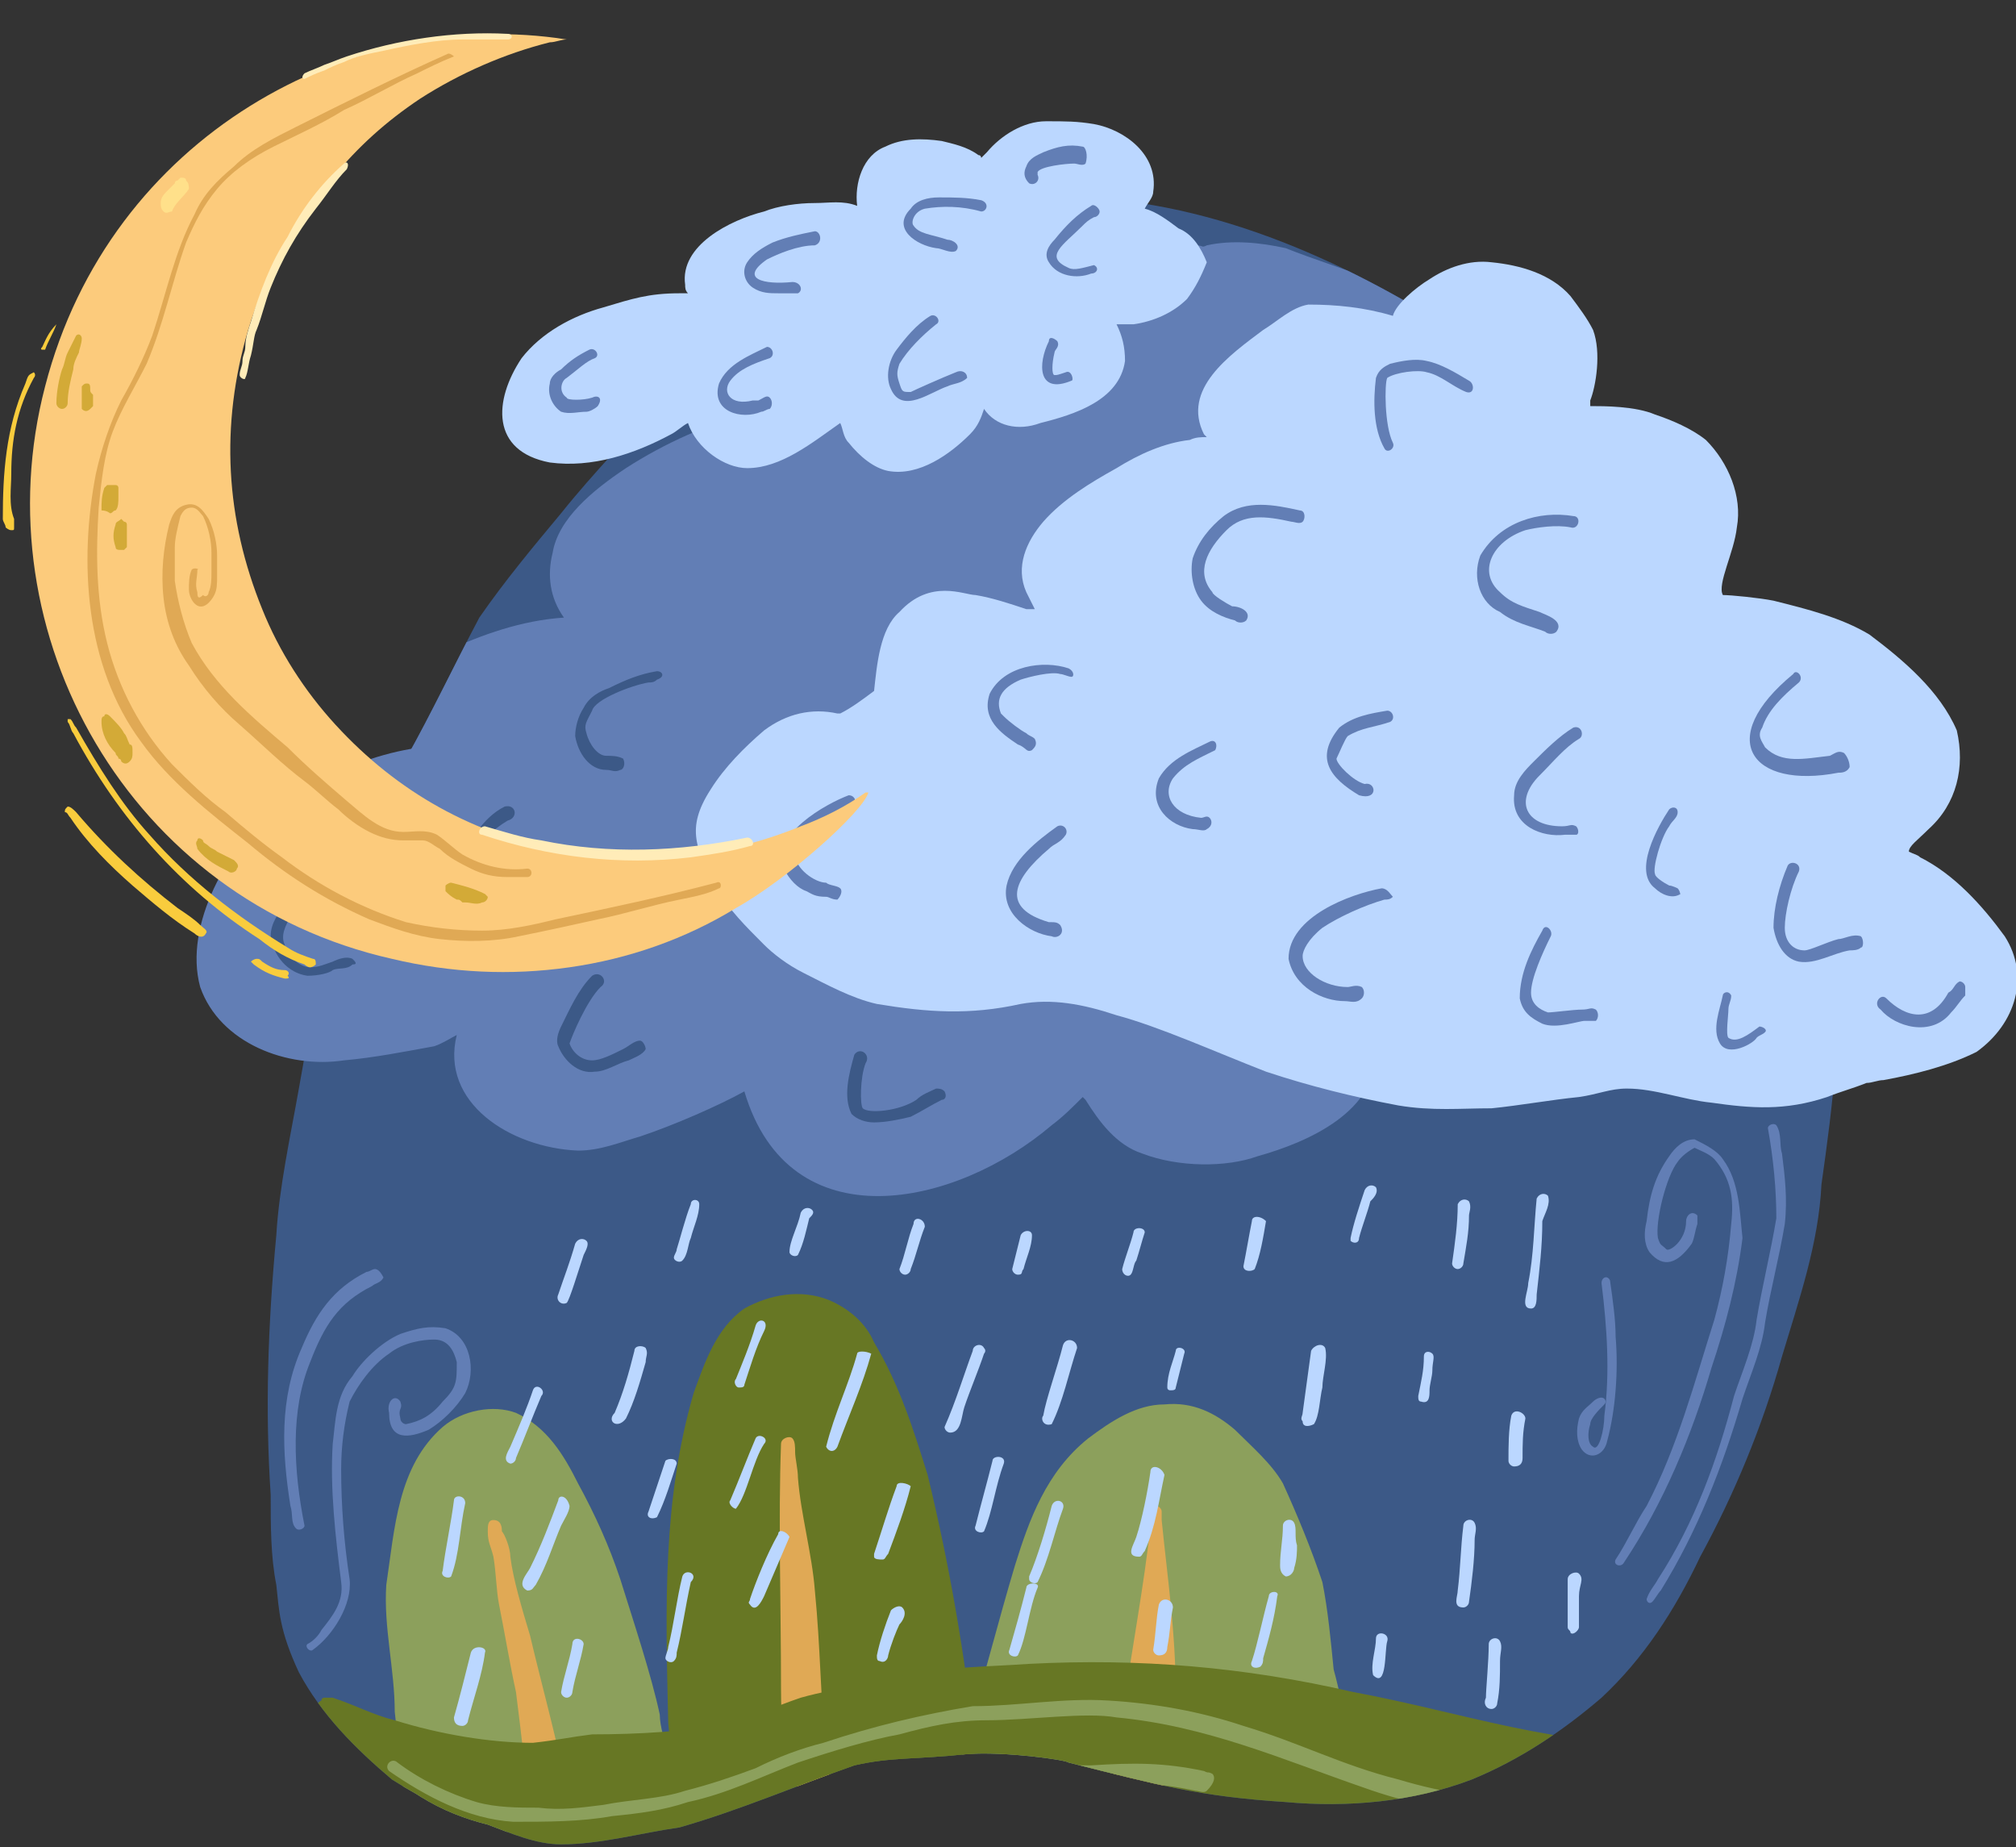 <?xml version="1.0" encoding="utf-8"?>
<!-- Generator: Adobe Illustrator 27.0.0, SVG Export Plug-In . SVG Version: 6.00 Build 0)  -->
<svg version="1.1" xmlns="http://www.w3.org/2000/svg" xmlns:xlink="http://www.w3.org/1999/xlink" x="0px" y="0px"
	 viewBox="0 0 71.5 65.5" style="enable-background:new 0 0 71.5 65.5;" xml:space="preserve">
<rect x="0" y="0" width="71.5" height="65.5" fill="#333333" stroke="none"/>
<style type="text/css">
	.st0{fill:#FFFFFF;}
	.st1{fill:#8CA2CF;}
	.st2{clip-path:url(#SVGID_00000042719262561887976420000010494143922896836495_);}
	.st3{fill:#627EB5;}
	.st4{fill:#8CA05C;}
	.st5{fill:#677724;}
	.st6{fill:#E0A955;}
	.st7{fill:#BBD7FF;}
	.st8{fill:#3C5987;}
	.st9{clip-path:url(#SVGID_00000032632369489551881960000017533706799388523697_);}
	.st10{fill:#669CD3;}
	.st11{clip-path:url(#SVGID_00000162347666590414360350000007032980318143168430_);}
	.st12{fill:#92C4FC;}
	.st13{fill:#FAF4D2;}
	.st14{fill:#FCCB7C;}
	.st15{clip-path:url(#SVGID_00000139257589824348327870000014058498288374214059_);}
	.st16{clip-path:url(#SVGID_00000131357872547123431390000015979050125024670643_);}
	.st17{fill:#C5CAF0;}
	.st18{clip-path:url(#SVGID_00000139289259733879865900000004340788706434569622_);}
	.st19{clip-path:url(#SVGID_00000101068421691031989120000008757144246044994460_);}
	.st20{clip-path:url(#SVGID_00000071526775656653471300000002596515887461601449_);}
	.st21{clip-path:url(#SVGID_00000137091372332790144140000006762188425553904271_);}
	.st22{fill:#F9CC3D;}
	.st23{fill:#FFEAAE;}
	.st24{fill:#FFECB8;}
	.st25{fill:#D3AA37;}
	.st26{fill:#FFE08A;}
	.st27{clip-path:url(#SVGID_00000172402102129257348970000013547838775008022400_);}
	.st28{clip-path:url(#SVGID_00000086674576958980912630000000753788696240399805_);}
	.st29{clip-path:url(#SVGID_00000145739916230100893000000007758545603682618000_);}
	.st30{clip-path:url(#SVGID_00000136372833956398865730000010479482421763942326_);}
	.st31{clip-path:url(#SVGID_00000148641772169619257660000003554737834168473735_);}
	.st32{clip-path:url(#SVGID_00000083788898784512818710000012689830029449207689_);}
	.st33{clip-path:url(#SVGID_00000018945522106953929650000003239818933931178637_);}
	.st34{clip-path:url(#SVGID_00000181787143557481133810000002512661857738367111_);}
	.st35{clip-path:url(#SVGID_00000142886500051879676240000011688284817589914003_);}
</style>
<g id="BACKGROUND">
</g>
<g id="OBJECTS">
	<g>
		<g>
			<g>
				<path class="st8" d="M65.1,34.8c-0.1-1.2-0.4-2.3-0.7-3.5c-0.2-0.9-0.4-1.9-0.6-2.8c-0.4-1.9-1-3.7-1.8-5.4
					c-0.6-1.7-1.5-3.1-2.5-4.5c-1.2-1.6-2.6-3.1-4.1-4.3c-0.9-0.7-1.9-1.2-2.8-1.9c-8.3-5.6-19.4-9.3-29,1.6
					c-1.2,1.4-2.5,2.7-3.7,4.2c-1,1.2-2,2.4-2.9,3.7c-0.9,1.7-1.7,3.4-2.6,5c-0.5,0.9-1,1.8-1.4,2.7c-0.5,1.2-0.8,2.5-1.2,3.8
					c-0.6,1.7-0.9,3.5-1.2,5.2c-0.3,1.7-0.7,3.5-0.8,5.2C9.5,47,9.4,50,9.6,53c0,1.1,0,2.2,0.2,3.2c0.1,0.9,0.1,1.6,0.8,3.1
					c0.8,1.5,2,2.7,3.3,3.8c0.8,0.5,0.7,0.4,1,0.6c0.8,0.5,1.6,0.8,2.4,1c0.8,0.3,1.7,0.7,2.6,0.7c1.4,0,2.8-0.4,4.2-0.6
					c2.1-0.6,4.2-1.5,6.2-2.2c1.3-0.3,2.1-0.2,4-0.4c1.3-0.1,3.5,0.2,3.6,0.3c3.2,0.8,4.6,1.2,7.7,1.4c2.2,0.2,4.5,0,6.6-0.8
					c1.7-0.7,3.2-1.7,4.6-2.9c1.5-1.4,2.6-3.1,3.5-5c1.2-2.2,2.2-4.6,2.9-7.1c0.6-2,1.3-4,1.4-6.1c0.2-1.4,0.4-2.9,0.5-4.3
					C65.4,36.8,65.2,35.8,65.1,34.8"/>
				<g>
					<defs>
						<path id="SVGID_00000094585632505226289930000001933241174638580657_" d="M65.1,34.8c-0.1-1.2-0.4-2.3-0.7-3.5
							c-0.2-0.9-0.4-1.9-0.6-2.8c-0.4-1.9-1-3.7-1.8-5.4c-0.6-1.7-1.5-3.1-2.5-4.5c-1.2-1.6-2.6-3.1-4.1-4.3
							c-0.9-0.7-1.9-1.2-2.8-1.9c-8.3-5.6-19.4-9.3-29,1.6c-1.2,1.4-2.5,2.7-3.7,4.2c-1,1.2-2,2.4-2.9,3.7c-0.9,1.7-1.7,3.4-2.6,5
							c-0.5,0.9-1,1.8-1.4,2.7c-0.5,1.2-0.8,2.5-1.2,3.8c-0.6,1.7-0.9,3.5-1.2,5.2c-0.3,1.7-0.7,3.5-0.8,5.2C9.5,47,9.4,50,9.6,53
							c0,1.1,0,2.2,0.2,3.2c0.1,0.9,0.1,1.6,0.8,3.1c0.8,1.5,2,2.7,3.3,3.8c0.8,0.5,0.7,0.4,1,0.6c0.8,0.5,1.6,0.8,2.4,1
							c0.8,0.3,1.7,0.7,2.6,0.7c1.4,0,2.8-0.4,4.2-0.6c2.1-0.6,4.2-1.5,6.2-2.2c1.3-0.3,2.1-0.2,4-0.4c1.3-0.1,3.5,0.2,3.6,0.3
							c3.2,0.8,4.6,1.2,7.7,1.4c2.2,0.2,4.5,0,6.6-0.8c1.7-0.7,3.2-1.7,4.6-2.9c1.5-1.4,2.6-3.1,3.5-5c1.2-2.2,2.2-4.6,2.9-7.1
							c0.6-2,1.3-4,1.4-6.1c0.2-1.4,0.4-2.9,0.5-4.3C65.4,36.8,65.2,35.8,65.1,34.8"/>
					</defs>
					<clipPath id="SVGID_00000023966899128188769260000001761171542538200495_">
						<use xlink:href="#SVGID_00000094585632505226289930000001933241174638580657_"  style="overflow:visible;"/>
					</clipPath>
					<g style="clip-path:url(#SVGID_00000023966899128188769260000001761171542538200495_);">
						<path class="st3" d="M63.9,26.7c-0.3-2.6-1.8-4.7-3.7-6.7c-0.8-0.9-1.4-1.8-2.3-2.7c-0.7-0.6-1.2-1.4-1.8-2
							c-0.8-0.8-1.4-1.2-2.2-2c-1.4-1.4-3.3-2.5-5.3-3.4c-1-0.4-2-0.7-3-1.1c-0.9-0.2-1.9-0.3-2.8-0.1c-0.2,0.1-0.1,0-0.4,0
							c0,0-0.1,0-0.1,0.1c-2,0-4.1,0.3-5.9,1c-1.9,0.9-3.1,2.5-3.3,4.1c0,0.1,0,0.2,0,0.2c-0.4-0.1-0.8-0.2-1.3-0.2
							c-3.7,0.1-6.8,0.9-9.6,2.7c-1.2,0.8-2.4,1.8-2.6,3c-0.2,0.8-0.1,1.6,0.4,2.3c-1.5,0.1-2.9,0.6-4.2,1.2c-2.7,1-5.3,2.3-7.1,4.2
							c-1,1.5,0.8,2.7,2.8,2.8c3.7,0.3,7.5,0,11.3-0.3c-0.9,1-1.9,2.4-0.9,3.5c3,3.2,11.2,2,15.1,0.1c0.9-0.4,1.7-0.9,2.5-1.3
							c0.1,0.5,0.5,1,1,1.3c0.6,0.6,1.4,0.9,2.3,1c3.9,0.5,9-0.8,12.1-3.2c0,0.2,0.1,0.4,0.2,0.6c0.4,0.6,1.1,1.2,2,1.3
							c1,0.2,2,0.1,3-0.2c1.8-0.4,3.5-1.3,4.5-2.5C65.2,29.3,64.1,27.6,63.9,26.7"/>
						<g>
							<g>
								<path class="st4" d="M23.4,60.8c-0.3-1.4-0.9-3.2-1.4-4.8c-0.4-1.2-0.9-2.3-1.5-3.4c-0.5-1-1.1-2-2.2-2.5
									c-0.8-0.3-1.9-0.1-2.6,0.5c-1.6,1.4-1.7,3.6-2,5.6c-0.1,1.5,0.3,3,0.3,4.5c0.2,1.7,0.3,3.5,0.8,5.2c0,0,0,0,0.1,0.1
									c0.1,0.3,0.6,0.3,0.8-0.1c0,0,0.1-0.1,0.1-0.2c0,0,0,0,0,0c0,0,0.1-0.1,0.1-0.1c0.2-0.1,0.6-0.3,0.7-0.4
									c0.2-0.1,0.4-0.1,0.8-0.1c0.1,0,0.3,0,0.4-0.1c0.5-0.1,1.2-0.4,1.3-0.4c1,0,2-0.2,3-0.2c0.5,0,1.1,0.1,1.6,0c0,0,0,0,0,0
									c0.1,0,0.3-0.1,0.3-0.2C24.1,63,23.4,61.6,23.4,60.8 M47.9,61.7c-0.2-0.7-0.4-1.8-0.6-2.5c-0.1-1-0.2-2.1-0.4-3.1
									c-0.4-1.2-0.9-2.4-1.4-3.5c-0.4-0.7-1.1-1.3-1.7-1.9c-0.7-0.6-1.5-1-2.5-0.9c-1,0-1.9,0.6-2.7,1.2c-1.5,1.2-2.1,2.9-2.6,4.5
									c-0.6,2-1.1,4-1.7,6c0,0.3-0.2,0.6-0.2,0.9c-0.1,0.1-0.1,0.1-0.2,0.2c-0.1,0.3,0.2,0.5,0.5,0.4c0,0,0.2-0.1,0.2-0.1
									c0,0,0.1,0,0.1,0c0.7-0.2,1.9-0.1,2.9,0c1.3,0.1,2.6,0,3.8,0c1.9,0.1,3.8,0.1,5.7-0.1c0.3,0,0.6-0.2,0.7-0.5
									C48,62.1,47.9,61.9,47.9,61.7"/>
								<path class="st5" d="M34.6,62c-0.4-3.4-0.9-6.4-1.7-9.7c-0.5-1.6-1-3.2-1.9-4.7c-0.3-0.7-0.9-1.2-1.6-1.5
									c-1-0.4-2.1-0.2-3,0.3c-1,0.7-1.4,1.9-1.8,3c-1.1,3.8-1,7.5-0.9,11.7c0.1,0.9,0.1,1.9,0.1,2.8c-0.2,0.2-0.1,0.5,0.2,0.6
									c0.1,0.1,0.4-0.1,0.5-0.2c0.4-0.1,0.5-0.1,1.1-0.4c0.2,0,1.8-0.4,1.9-0.4c1-0.2,1.5-0.4,2.5-0.5c1.2,0.1,2.7,0,3.5,0.1
									C34.7,63.3,34.7,62.9,34.6,62"/>
								<path class="st6" d="M20.3,64.5c-0.1-0.6-0.2-1-0.3-1.5c-0.3-1.5-0.8-3.3-1.2-5c-0.3-1-0.6-2-0.7-2.8c0-0.3-0.2-0.8-0.3-0.9
									c0-0.1,0-0.4-0.3-0.4c-0.2,0-0.2,0.2-0.2,0.4c0,0.4,0.1,0.5,0.2,0.9c0.1,0.6,0.1,1.2,0.2,1.7c0.2,1,0.4,2.2,0.6,3.1
									c0.2,1.6,0.4,3.2,0.5,4.8c0,0.1,0,0.2,0.1,0.3c0.1,0.1,0.2,0.1,0.3,0c0,0,0.1,0,0.2,0c0,0,0.1,0,0.1,0c0,0,0,0,0.1,0
									c0.1,0,0.4-0.1,0.3-0.1c0.1-0.1,0.5,0.1,0.7-0.2C20.4,64.8,20.3,64.3,20.3,64.5"/>
								<path class="st6" d="M29.3,62.2c-0.2-1.9-0.2-3.8-0.4-5.8c-0.1-1.3-0.5-2.7-0.6-4c0-0.3-0.1-0.7-0.1-0.9
									c0-0.2,0-0.4-0.1-0.5c-0.1-0.1-0.4,0-0.4,0.2c-0.1,2.7,0,5.7,0,8.7c0,1.1,0.1,2.2,0.2,3.3c0.1,0.1,0.2,0.1,0.3,0.1
									c0.2,0.2,0.3,0,0.6,0.1C29.7,63.5,29.4,63.1,29.3,62.2"/>
								<path class="st6" d="M41.2,53.9c0-0.1,0-0.2,0-0.3c0,0,0,0,0,0h0c0-0.1-0.1-0.2-0.2-0.2c-0.2,0-0.2,0.2-0.2,0.4
									c0,0,0,0.1,0,0.1c0,0.1,0,0.1,0,0.2c-0.2,2-0.7,4.6-1,6.8c-0.1,0.7-0.3,1.5-0.3,2.2c0,0,0.1,0.1,0.1,0.1
									c0,0.1,0.1,0.1,0.2,0.1c0,0,0.2,0,0.3,0c0.3,0,0.7,0,1,0c0,0,0.5,0.1,0.5-0.2c0-1.1,0-2.1,0.1-3
									C41.7,57.9,41.4,55.9,41.2,53.9"/>
							</g>
							<g>
								<path class="st5" d="M68.1,60.5c-0.7,0.4-1.7,0.7-2.7,0.9c-1.9,0.7-4.1,0.4-6.2,0.4C55.4,62,51.8,60.7,48,60
									c-3.9-0.9-7.6-1.2-11.5-1c-1.4,0.1-2.9,0.1-4.3,0.4c-0.6,0.1-1.2,0.1-1.8,0.3c-0.6,0.2-1.3,0.3-2,0.5
									c-0.9,0.3-1.7,0.7-2.7,0.9c-1.2,0.3-3.1,0.4-4.7,0.4c-0.8,0.1-1.2,0.2-2.1,0.3c-1.5,0-3.3-0.3-4.9-0.8
									c-0.8-0.2-1.3-0.5-2.2-0.8c-0.1,0-0.2,0-0.3,0c0,0-0.1,0-0.1,0.1c-0.2,0.1-0.3,0.3-0.2,0.4c0,0,0,0.1,0.1,0.1c0,0,0,0,0,0
									c0.2,0.4,0.3,0.8,0.4,1c0.8,1.6,2.4,2.6,3.8,3.7c1.3,0.8,2.7,1.4,4,2c0.8,0.4,1.4,0.9,2.2,1.1c1.2,0.3,2.6,0.3,3.8,0.3
									c1.2,0,2.4-0.3,3.5-0.6c1.6-0.3,3.1-0.9,4.7-1.3c0.9-0.4,1.8-0.7,2.7-1c1.6-0.4,2.9-0.7,4.3-0.9c1.7-0.2,3.3,0,5,0
									c2.1,0,4,0.3,6.3,0.6c2.6,0.3,5.2,0.6,7.9,0.7c1.5,0,3-0.5,4.2-1.4c1.1-0.6,2-1.3,2.8-2.3C67.4,62.6,69.3,60.5,68.1,60.5"/>
								<g>
									<path class="st4" d="M65.6,62.6c-0.2,0-0.3,0.1-0.5,0.1c-0.5,0.2-1,0.3-1.5,0.4c-1.2,0.4-2.3,0.5-3.7,0.7
										c-3.6,0.2-7,0.3-10.3-0.7c-2-0.5-3.5-1.3-5.5-1.9c-1.5-0.5-3.1-0.8-4.8-0.9c-1.6-0.1-3.2,0.2-4.8,0.2
										c-1.8,0.3-3.5,0.7-5.3,1.3c-0.8,0.2-1.6,0.5-2.4,0.9c-0.8,0.3-1.7,0.6-2.5,0.8c-0.9,0.3-1.9,0.3-2.9,0.5
										c-0.8,0.1-1.5,0.2-2.3,0.1c-0.7,0-1.5,0-2.2-0.2c-1-0.3-2-0.8-2.8-1.4c-0.2-0.2-0.5,0.1-0.3,0.3c1.3,0.9,2.8,1.7,4.4,1.8
										c1.2,0,2.4,0,3.5-0.2c1-0.1,1.8-0.2,2.7-0.5c1.4-0.3,2.6-0.9,3.9-1.4c1.2-0.4,2.5-0.8,3.6-1c1.1-0.3,2-0.5,3.1-0.5
										c1.5,0,3.5-0.3,4.6-0.1c3.2,0.3,5.9,1.5,8.8,2.5c2.8,1,5.4,1.1,8.4,1.2c2.4-0.1,4.8-0.2,7.1-0.9c0.5-0.1,0.9-0.3,1.4-0.4
										c0.1,0,0.3-0.1,0.3-0.2C65.9,62.9,65.8,62.6,65.6,62.6"/>
									<path class="st4" d="M43,62.9c-0.2-0.1-0.1,0-0.3-0.1c-1.4-0.3-2.5-0.3-4-0.2c-1.1,0-2.2-0.1-3.3,0.2
										c-1.3,0.3-2.6,0.6-3.9,1c-1.4,0.6-2.8,1.1-4.3,1.7c-1.4,0.5-2.8,0.6-4.4,0.8c-0.3,0.1-0.7,0-1,0.2c-0.1,0.1,0,0.4,0.2,0.4
										c1.8-0.2,3.7-0.3,5.4-0.9c1-0.4,2.1-0.8,3.1-1.2c0.8-0.4,1.6-0.7,2.4-0.8c1.9-0.5,3.6-0.9,5.6-0.7c1.6-0.1,2.5-0.1,3.9,0.2
										c0.1,0,0.3,0.1,0.4,0C43.1,63.2,43.1,63,43,62.9"/>
									<path class="st4" d="M37.3,64.5c-1,0-1.9,0.3-2.9,0.3c-1,0.2-2.1,0.5-3.1,0.8c-1.6,0.6-3.2,1-4.7,1.8
										c-0.3,0.2-0.9,0.4-1.1,0.7c-0.1,0.2,0.2,0.4,0.4,0.3c3.1-1.7,7-2.9,10.5-3.3c0.3-0.1,0.7,0,1-0.2
										C37.5,64.8,37.5,64.6,37.3,64.5"/>
									<path class="st4" d="M62.5,65.1c-0.2-0.1-0.4,0-0.5,0.1c0,0,0,0,0,0c-0.8,0.1-1.5,0.2-2.3,0.2c-1,0-1.9,0.2-2.9,0.1
										c-1.5-0.2-3.6-0.3-5.5-0.8c-1.7-0.3-3.5-0.7-5.3-0.7c-0.1,0-0.3,0-0.3,0.1c-0.1,0.1,0,0.4,0.2,0.4c3,0,6,1,9.2,1.2
										c0.6,0,1.5,0.2,2.2,0.2c0.8,0,1.5-0.1,2.3-0.1c0.6,0,1.2,0,1.8-0.1c0.4,0,0.7,0,1.1-0.1C62.7,65.5,62.7,65.2,62.5,65.1"/>
								</g>
							</g>
						</g>
					</g>
				</g>
			</g>
			<g>
				<path class="st3" d="M15.8,47.1c-0.6-0.1-1,0-1.6,0.2c-0.7,0.3-1.4,1-1.7,1.5c-0.6,0.7-0.6,1.6-0.7,2.4
					c-0.1,1.6,0.1,3.3,0.3,4.9c0.1,0.7-0.3,1.2-0.7,1.7c-0.1,0.2-0.3,0.4-0.5,0.5c-0.1,0.1,0.1,0.3,0.2,0.2c0.7-0.5,1.4-1.6,1.3-2.5
					c-0.2-1.3-0.3-2.6-0.3-3.9c0-0.8,0.1-1.6,0.3-2.4c0.3-0.6,0.8-1.3,1.4-1.7c0.5-0.4,1.2-0.5,1.6-0.5c0.5,0,0.7,0.4,0.8,0.8
					c0,0.7,0,0.9-0.5,1.4c-0.4,0.5-0.8,0.7-1.3,0.8c-0.1,0-0.2-0.1-0.2-0.2c-0.1-0.4,0.1-0.3,0-0.6c-0.2-0.3-0.5,0-0.4,0.4
					c0,1,0.7,0.9,1.4,0.6c0.5-0.3,1-0.8,1.3-1.3C16.9,48.6,16.7,47.4,15.8,47.1"/>
				<path class="st3" d="M13.3,45c-0.1,0-0.2,0.1-0.3,0.1c-1.2,0.6-1.8,1.5-2.3,2.7c-0.8,1.8-0.7,3.7-0.4,5.6c0.1,0.3,0,0.6,0.2,0.8
					c0.1,0.1,0.3,0,0.3-0.1c-0.4-2-0.5-4.1,0.2-5.8c0.5-1.3,1-2.1,2.2-2.7c0.1-0.1,0.3-0.1,0.4-0.3C13.5,45.1,13.4,45,13.3,45"/>
				<path class="st3" d="M61.1,41.1c-0.2-0.3-0.6-0.5-1-0.7c-0.4,0-0.7,0.3-0.9,0.6c-0.5,0.7-0.7,1.4-0.8,2.3
					c-0.1,0.4-0.1,0.8,0.1,1.1c0.5,0.6,1,0.4,1.5-0.3c0.1-0.2,0.1-0.4,0.2-0.7c0-0.1,0-0.2,0-0.3c-0.2-0.2-0.4,0-0.4,0.2
					c0,0.7-0.6,1.1-0.7,1c-0.2-0.2-0.2-0.1-0.3-0.4c-0.1-0.6,0.3-2.2,0.7-2.7c0.2-0.3,0.6-0.5,0.6-0.5c0.2,0.1,0.5,0.2,0.7,0.4
					c0.6,0.7,0.7,1.4,0.6,2.3c-0.1,1.2-0.3,2.3-0.6,3.4c-0.7,2.2-1.3,4.5-2.4,6.6c-0.4,0.6-0.7,1.3-1.1,1.9
					c-0.1,0.2,0.2,0.3,0.3,0.1c1.4-2.1,2.4-4.5,3.1-6.9c0.5-1.5,0.9-3,1.1-4.6C61.7,43,61.7,41.9,61.1,41.1"/>
				<path class="st3" d="M57.1,45.4c-0.1-0.2-0.3-0.1-0.3,0.1c0.2,1.6,0.3,3.2,0.1,4.7c0,0.5-0.2,1.3-0.4,1.1
					c-0.2-0.1-0.2-0.5-0.1-0.8c0-0.2,0.3-0.5,0.5-0.7c0.1-0.1,0-0.2,0-0.2c-0.1-0.1-0.3,0-0.4,0.1c-0.2,0.2-0.4,0.3-0.5,0.6
					c-0.1,0.4-0.1,0.8,0.1,1.1c0.3,0.4,0.8,0.2,0.9-0.3c0.3-1.1,0.4-2.5,0.3-3.7C57.3,46.8,57.2,46.1,57.1,45.4"/>
				<path class="st3" d="M63.2,40.9c-0.1-0.3,0-0.7-0.2-1c-0.1-0.1-0.3,0-0.3,0.1c0.2,1.1,0.3,2.2,0.3,3.2c-0.2,1.2-0.5,2.4-0.7,3.6
					c-0.1,0.9-0.5,1.8-0.8,2.7c-0.6,2.3-1.4,4.5-2.7,6.5c-0.1,0.2-0.3,0.4-0.4,0.7c0,0.1,0.1,0.2,0.2,0.1c0.1-0.1,0.2-0.3,0.3-0.4
					c1.3-2.1,2.2-4.4,2.9-6.8c0.3-0.9,0.7-1.8,0.8-2.7c0.2-1.2,0.5-2.3,0.7-3.5C63.4,42.5,63.3,41.7,63.2,40.9"/>
			</g>
			<g>
				<path class="st7" d="M20.8,44c-0.1-0.1-0.3-0.1-0.4,0.1c-0.2,0.7-0.4,1.2-0.6,1.8c-0.1,0.2,0.1,0.4,0.3,0.3
					c0.1-0.1,0.4-1.1,0.6-1.7C20.8,44.3,20.9,44.1,20.8,44"/>
				<path class="st7" d="M24.5,42.7c-0.2,0.5-0.4,1.3-0.5,1.6c0,0.1-0.1,0.2-0.1,0.3c0,0.1,0.2,0.2,0.3,0.1c0.2-0.2,0.2-0.6,0.3-0.8
					c0.1-0.4,0.3-0.8,0.3-1.2C24.8,42.5,24.5,42.5,24.5,42.7"/>
				<path class="st7" d="M22.9,47.8c-0.1-0.1-0.4-0.1-0.4,0.1c-0.2,0.8-0.4,1.5-0.7,2.2c-0.3,0.3,0.1,0.6,0.4,0.2
					c0.3-0.6,0.5-1.3,0.7-2C22.9,48.1,23,48,22.9,47.8"/>
				<path class="st7" d="M28.8,42.9c-0.1-0.1-0.3-0.1-0.4,0.1c-0.1,0.5-0.4,1-0.4,1.4c0,0.1,0.2,0.2,0.3,0.1
					c0.2-0.4,0.3-0.9,0.4-1.3C28.8,43.1,28.9,43,28.8,42.9"/>
				<path class="st7" d="M26.8,47c-0.2,0.7-0.5,1.4-0.7,1.9c-0.1,0.1,0,0.3,0.1,0.3c0.1,0,0.2,0,0.2-0.1c0.2-0.6,0.4-1.3,0.7-1.9
					C27.3,46.8,26.9,46.7,26.8,47"/>
				<path class="st7" d="M32.4,43.4c-0.2,0.5-0.3,1.1-0.5,1.6c0,0.1,0.1,0.2,0.2,0.2c0.1,0,0.2-0.1,0.2-0.2c0.2-0.5,0.3-1,0.5-1.5
					C32.8,43.2,32.4,43.1,32.4,43.4"/>
				<path class="st7" d="M30.4,48c-0.3,1.1-0.8,2.1-1.1,3.3c0.1,0.2,0.3,0.2,0.4,0c0.4-1.1,0.9-2.2,1.2-3.3
					C30.7,47.9,30.4,47.9,30.4,48"/>
				<path class="st7" d="M36.2,43.8c-0.1,0.4-0.2,0.8-0.3,1.2c0,0.1,0.1,0.2,0.2,0.2c0.2,0,0.1-0.1,0.2-0.2c0.1-0.4,0.3-0.8,0.3-1.2
					C36.6,43.6,36.3,43.6,36.2,43.8"/>
				<path class="st7" d="M34.9,47.8c-0.1-0.2-0.4-0.1-0.4,0.1c-0.3,0.8-0.6,1.8-1,2.7c0,0.1,0.1,0.2,0.2,0.2c0.4,0,0.4-0.6,0.5-0.9
					c0.2-0.6,0.5-1.3,0.7-1.9C34.9,48,35,47.9,34.9,47.8"/>
				<path class="st7" d="M26.8,51c-0.3,0.7-0.6,1.5-0.9,2.2c-0.1,0.1,0.1,0.3,0.2,0.3c0.4-0.5,0.6-1.7,1-2.3
					C27.3,51,26.9,50.8,26.8,51"/>
				<path class="st7" d="M23.6,51.8c-0.2,0.6-0.4,1.2-0.6,1.8c-0.1,0.2,0.1,0.3,0.3,0.2c0.3-0.6,0.5-1.3,0.7-1.9
					C24,51.7,23.7,51.7,23.6,51.8"/>
				<path class="st7" d="M18.9,49.3c-0.2,0.6-0.5,1.3-0.8,2c-0.1,0.2-0.3,0.5,0,0.6c0.1,0,0.2-0.1,0.2-0.2c0.3-0.7,0.6-1.5,0.9-2.2
					C19.4,49.3,19,49,18.9,49.3"/>
				<path class="st7" d="M19.8,53.2c-0.3,0.8-0.6,1.6-1,2.4c-0.1,0.2-0.5,0.6-0.1,0.8c0.2,0,0.2-0.1,0.3-0.2
					c0.4-0.7,0.6-1.4,0.9-2.1c0.1-0.2,0.3-0.5,0.3-0.7C20.1,53,19.8,53,19.8,53.2"/>
				<path class="st7" d="M27.6,54.4c-0.4,0.7-0.8,1.7-1,2.3c0,0.1-0.1,0.1,0,0.2c0.2,0.3,0.4-0.1,0.5-0.3c0.3-0.7,0.6-1.4,0.9-2.1
					C27.9,54.3,27.6,54.2,27.6,54.4"/>
				<path class="st7" d="M31.8,52.7c-0.3,0.8-0.5,1.5-0.8,2.4c0,0,0,0,0,0c0,0,0,0,0,0c0,0,0,0.1,0,0.1c0,0.1,0.2,0.1,0.3,0.1
					c0.1,0,0.1-0.1,0.2-0.2c0.3-0.8,0.6-1.6,0.8-2.4C32.2,52.6,31.8,52.5,31.8,52.7"/>
				<path class="st7" d="M33.1,55.1C33.1,55.1,33.1,55.1,33.1,55.1"/>
				<path class="st7" d="M40.2,43.7c-0.1,0.4-0.3,0.9-0.4,1.3c0,0.2,0.2,0.3,0.3,0.2c0.1-0.1,0.1-0.4,0.2-0.5c0.1-0.3,0.2-0.7,0.3-1
					C40.6,43.5,40.2,43.5,40.2,43.7"/>
				<path class="st7" d="M37.7,47.7c-0.2,0.8-0.6,1.9-0.7,2.5c-0.1,0.1,0,0.4,0.3,0.3c0.4-0.8,0.6-1.8,0.9-2.7
					C38.2,47.5,37.8,47.4,37.7,47.7"/>
				<path class="st7" d="M37.3,53.4c-0.2,0.8-0.5,1.8-0.8,2.5c0,0,0,0,0,0c0,0,0,0.1,0,0.1c0,0.1,0.2,0.2,0.3,0.1
					c0.4-0.8,0.6-1.8,0.9-2.6C37.8,53.2,37.4,53.1,37.3,53.4"/>
				<path class="st7" d="M40.8,52.2c-0.1,0.7-0.3,1.7-0.5,2.3c-0.1,0.3-0.4,0.7,0.1,0.7c0.1,0,0.1-0.1,0.2-0.2
					c0.4-0.9,0.5-1.8,0.7-2.7C41.2,52,40.8,51.9,40.8,52.2"/>
				<path class="st7" d="M41.7,47.9c-0.1,0.4-0.3,0.8-0.3,1.3c0,0.1,0.1,0.1,0.1,0.1c0.1,0,0.2,0,0.2-0.1c0.1-0.4,0.2-0.8,0.3-1.2
					C42.1,47.8,41.7,47.7,41.7,47.9"/>
				<path class="st7" d="M44.4,43.3c-0.1,0.5-0.2,1.1-0.3,1.6c0,0.2,0.3,0.2,0.4,0.1c0.2-0.5,0.3-1.1,0.4-1.7
					C44.7,43.1,44.4,43.1,44.4,43.3"/>
				<path class="st7" d="M48.8,42.1c-0.1-0.1-0.3-0.1-0.4,0.1c-0.2,0.6-0.4,1.2-0.5,1.7c0,0,0,0.1,0,0.1c0.1,0.1,0.3,0.1,0.3-0.1
					c0.1-0.4,0.3-0.9,0.4-1.3C48.7,42.5,48.9,42.3,48.8,42.1"/>
				<path class="st7" d="M47,47.8c-0.1-0.2-0.4-0.1-0.5,0.1c-0.1,0.7-0.2,1.5-0.3,2.2c0,0.1-0.1,0.2,0,0.3c0,0.2,0.2,0.2,0.4,0.1
					c0.2-0.3,0.2-0.9,0.3-1.3C46.9,48.8,47.1,48.2,47,47.8"/>
				<path class="st7" d="M45.9,54c-0.1-0.2-0.4-0.1-0.4,0.1c0,0.5-0.1,0.9-0.1,1.4c0,0.1,0,0.3,0.2,0.4c0.2,0,0.3-0.2,0.3-0.3
					c0.1-0.3,0.1-0.6,0.1-0.8C45.9,54.5,46,54.2,45.9,54"/>
				<path class="st7" d="M52.3,54c-0.1-0.2-0.4-0.1-0.4,0.1c-0.1,0.8-0.1,1.5-0.2,2.3c0,0.2-0.2,0.6,0.2,0.6c0.1,0,0.2-0.1,0.2-0.2
					c0.1-0.7,0.2-1.5,0.2-2.2C52.3,54.4,52.4,54.2,52.3,54"/>
				<path class="st7" d="M50.8,48c-0.1-0.1-0.3-0.1-0.3,0.1c0,0.5-0.1,0.9-0.2,1.4c0,0.1,0,0.2,0.1,0.2c0.3,0.1,0.3-0.2,0.3-0.4
					c0-0.2,0.1-0.5,0.1-0.7C50.8,48.3,50.9,48.1,50.8,48"/>
				<path class="st7" d="M52.1,42.6c-0.1-0.1-0.3-0.1-0.4,0.1c0,0.7-0.1,1.4-0.2,2.1c0,0.1,0.1,0.2,0.2,0.2c0.1,0,0.2-0.1,0.2-0.2
					c0.1-0.6,0.2-1.1,0.2-1.7C52.1,43,52.2,42.8,52.1,42.6"/>
				<path class="st7" d="M53.6,50.2c-0.1,0.5-0.1,1.1-0.1,1.6c0,0.1,0.1,0.2,0.2,0.2c0.2,0,0.3-0.1,0.3-0.3c0-0.5,0-0.9,0.1-1.4
					C54.1,50.1,53.7,49.9,53.6,50.2"/>
				<path class="st7" d="M56,55.8c-0.1-0.1-0.4,0-0.4,0.2c0,0.6,0,1.1,0,1.7c0,0.1,0.1,0.1,0.1,0.2c0.1,0.1,0.3-0.1,0.3-0.2
					c0-0.4,0-0.8,0-1.1C56,56.2,56.2,56,56,55.8"/>
				<path class="st7" d="M54.9,42.4c-0.1-0.1-0.3-0.1-0.4,0.1c-0.1,1-0.1,2-0.3,3c0,0.3-0.3,0.9,0.1,0.9c0.2,0,0.2-0.3,0.2-0.5
					c0.1-0.9,0.2-1.7,0.2-2.6C54.8,43,55,42.7,54.9,42.4"/>
				<path class="st7" d="M45,56.6c-0.2,0.7-0.4,1.7-0.6,2.3c-0.1,0.2,0.1,0.3,0.3,0.2c0.1-0.1,0.1-0.2,0.1-0.3
					c0.2-0.7,0.4-1.4,0.5-2.2C45.4,56.4,45,56.4,45,56.6"/>
				<path class="st7" d="M48.8,58.1c0,0.4-0.2,0.9-0.1,1.3c0.5,0.5,0.4-0.9,0.5-1.2C49.3,57.9,48.8,57.8,48.8,58.1"/>
				<path class="st7" d="M53.2,58.2c-0.1-0.2-0.4-0.1-0.4,0.1c0,0.6-0.1,1.6-0.1,1.9c-0.1,0.2,0,0.4,0.2,0.4c0.1,0,0.2-0.1,0.2-0.2
					c0.1-0.5,0.1-1,0.1-1.5C53.2,58.6,53.3,58.4,53.2,58.2"/>
				<path class="st7" d="M41.1,56.9c-0.1,0.5-0.1,1-0.2,1.6c0,0.1,0.1,0.2,0.2,0.2c0.2,0,0.3-0.1,0.3-0.3c0.1-0.5,0.1-0.9,0.2-1.4
					C41.6,56.7,41.2,56.6,41.1,56.9"/>
				<path class="st7" d="M20.3,58.3c-0.1,0.6-0.3,1.1-0.4,1.7c0,0.1,0.1,0.2,0.2,0.2c0.1,0,0.2-0.1,0.2-0.2c0.1-0.6,0.3-1.1,0.4-1.7
					C20.7,58.1,20.3,58,20.3,58.3"/>
				<path class="st7" d="M24.2,55.9c-0.2,0.8-0.3,1.7-0.5,2.5c0,0.1-0.1,0.3-0.1,0.4c0,0.1,0.2,0.2,0.3,0.1c0.1-0.1,0.1-0.2,0.1-0.3
					c0.2-0.8,0.3-1.6,0.5-2.5C24.8,55.8,24.3,55.6,24.2,55.9"/>
				<path class="st7" d="M32,57c-0.1-0.1-0.3,0-0.4,0.1c-0.2,0.5-0.4,1.1-0.5,1.6c0,0.1,0,0.2,0.1,0.2c0.2,0.1,0.3-0.1,0.3-0.2
					c0.1-0.4,0.3-0.9,0.4-1.1C32,57.5,32.2,57.2,32,57"/>
				<path class="st7" d="M16.1,53.2c-0.1,0.8-0.3,1.7-0.4,2.5c-0.1,0.2,0.2,0.3,0.3,0.2c0.3-0.8,0.3-1.7,0.5-2.6
					C16.5,53,16.1,53,16.1,53.2"/>
				<path class="st7" d="M16.7,58.6c-0.2,0.8-0.4,1.6-0.6,2.3c0,0.2,0.1,0.3,0.3,0.3c0.1,0,0.2-0.1,0.2-0.2c0.2-0.8,0.5-1.6,0.6-2.4
					C17.3,58.4,16.8,58.3,16.7,58.6"/>
				<path class="st7" d="M36.4,56.3c-0.2,0.8-0.4,1.5-0.6,2.2c-0.1,0.2,0.2,0.3,0.3,0.2c0.3-0.6,0.4-1.7,0.7-2.4
					C36.9,56.1,36.4,56.1,36.4,56.3"/>
				<path class="st7" d="M35.2,51.8c-0.2,0.8-0.4,1.5-0.6,2.3c-0.1,0.2,0.2,0.3,0.3,0.2c0.3-0.7,0.4-1.6,0.7-2.4
					C35.7,51.6,35.2,51.6,35.2,51.8"/>
			</g>
			<g>
				<g>
					<g>
						<path class="st3" d="M57.7,34c-0.4-2-2.6-3.1-4.4-3.8c-0.1,0-0.1-0.1-0.2-0.1c0,0,0,0,0,0c0.7-0.5,1.7-1.1,1.7-2.1
							c-0.3-1.2-1.3-2.3-2.3-2.9c-1-0.5-2.1-0.7-3.1-0.9c-0.6,0-1.7,0-2.2,0c0,0,0,0,0,0c0-0.3,0.3-1,0.4-1.6
							c0.2-0.8-0.2-1.5-0.7-2.2c-0.3-0.3-0.6-0.7-1-0.9c-0.7-0.4-1.5-0.5-2.3-0.4c-0.6,0.1-1.2,0.4-1.7,0.6c0.6-0.9,0.3-2.1-0.5-2.8
							c-0.9-0.7-1.9-1.2-2.9-1.6c-1.4-0.3-3,0.2-4,1.2c0,0-0.1,0.1-0.1,0.1c-1-0.1-2.1,0-3,0.1c-2.2,0.3-4,2.4-4,4.6
							c-0.1-0.1-0.3-0.1-0.5-0.2c-2.5-0.8-8,1-9.4,3.2c-0.4,0.7-0.8,1.5-0.7,2.3c-2.1-0.6-5.4,0.8-7,2C8.1,30,6.5,32.8,7.1,35
							c0.7,2,3.1,2.9,5.1,2.6c1.1-0.1,2.1-0.3,3.2-0.5c0.3-0.1,0.6-0.3,0.8-0.4c-0.6,2.4,1.9,4,4.3,4.1c0.8,0,1.5-0.3,2.2-0.5
							c1.2-0.4,2.8-1.1,3.7-1.6c1.6,5.4,7.5,4.1,10.9,1.2c0.4-0.3,0.7-0.6,1.1-1c0,0,0,0,0.1,0.1c0.5,0.8,1.1,1.6,2,1.9
							c1.3,0.5,3,0.5,4.1,0.1c1.8-0.5,4.3-1.6,4.2-3.8c0,0,0,0,0,0c0.2,0.1,0.4,0.2,0.5,0.3c1.1,0.8,2.7,0.6,4,0.6
							C55.5,37.8,58,36.6,57.7,34"/>
						<g>
							<path class="st8" d="M12.5,34c-0.2-0.1-0.5,0-0.7,0.1c-0.3,0.1-0.5,0.2-0.8,0.2c-0.4,0-0.9-0.5-0.9-0.8
								c-0.3-0.6,0.6-1.5,1.1-2.1c0.1-0.1,0.3-0.2,0.3-0.4c0-0.2-0.2-0.3-0.3-0.2c-0.4,0.4-0.7,0.8-1.1,1.2
								c-0.2,0.4-0.5,0.7-0.5,1.2c0.1,0.7,0.6,1.3,1.3,1.4c0.4,0,0.8-0.1,0.9-0.2c0.2-0.1,0.5,0,0.7-0.2
								C12.7,34.2,12.6,34.1,12.5,34"/>
							<path class="st8" d="M23.3,23.8c-0.6,0.1-1.1,0.3-1.7,0.6c-0.3,0.1-0.7,0.3-0.9,0.7c-0.2,0.3-0.3,0.7-0.3,1
								c0.1,0.6,0.5,1.2,1.1,1.2c0.2,0,0.3,0.1,0.5,0c0.1,0,0.2-0.2,0.1-0.4c-0.2-0.1-0.4-0.1-0.6-0.1c-0.3,0-0.6-0.4-0.7-0.8
								c-0.1-0.3,0-0.4,0.2-0.8c0.1-0.4,1.4-0.9,2-1c0.1,0,0.2,0,0.3-0.1C23.6,24,23.5,23.8,23.3,23.8"/>
							<path class="st8" d="M19.5,32c-0.1,0-0.3,0.1-0.4,0.1c0,0-0.1,0-0.1,0c-0.6,0.2-1.4,0.1-1.8,0c-0.6-0.4-0.8-1-0.6-1.5
								c0.2-0.6,0.9-1.2,1.4-1.5c0.4-0.1,0.3-0.6-0.1-0.5c-0.4,0.2-0.7,0.5-1,0.9c-0.4,0.4-0.8,0.9-0.8,1.5c0.1,1.5,1.5,2,2.8,1.7
								c0.2-0.1,0.6-0.1,0.8-0.3C19.8,32.2,19.7,32,19.5,32"/>
							<path class="st8" d="M22.7,36.9c-0.2,0-0.4,0.2-0.6,0.3c-0.4,0.2-0.8,0.4-1.1,0.4c-0.4,0-0.7-0.3-0.8-0.6
								c0.1-0.3,0.6-1.5,1.1-2c0.3-0.2,0-0.6-0.3-0.4c-0.5,0.5-0.8,1.2-1.1,1.8c-0.1,0.2-0.2,0.5-0.1,0.7c0.2,0.5,0.7,1,1.3,0.9
								c0.4,0,0.8-0.3,1.2-0.4c0.2-0.1,0.5-0.2,0.6-0.4C22.9,37.1,22.8,36.9,22.7,36.9"/>
							<path class="st8" d="M33.5,38.7c-0.1-0.1-0.2-0.1-0.3-0.1c-0.2,0.1-0.5,0.2-0.7,0.4c-0.6,0.4-1.7,0.5-1.9,0.3
								c-0.1-0.1-0.1-1.1,0.1-1.6c0.2-0.3-0.2-0.6-0.4-0.3c-0.2,0.7-0.4,1.5-0.1,2.1c0.2,0.2,0.5,0.3,0.8,0.3c0.4,0,0.9-0.1,1.3-0.2
								c0.4-0.2,0.7-0.4,1.1-0.6C33.5,39,33.6,38.9,33.5,38.7"/>
						</g>
					</g>
					<g>
						<path class="st7" d="M28.3,25.7c0.1,0,0.3,0,0.4,0 M71.1,33.2c-0.8-1.1-1.8-2.2-3-2.8c-0.1-0.1-0.2-0.1-0.4-0.2
							c0-0.2,0.3-0.4,0.7-0.8c1-0.9,1.3-2.2,1-3.5c-0.6-1.4-1.9-2.5-3.1-3.4c-1-0.6-2.2-0.9-3.4-1.2c-0.5-0.1-1.5-0.2-1.8-0.2
							c0,0,0,0,0,0c-0.2-0.4,0.4-1.5,0.5-2.4c0.2-1.1-0.3-2.3-1.1-3.1c-0.5-0.4-1.2-0.7-1.8-0.9c-0.7-0.3-1.8-0.3-2.3-0.3
							c0,0,0,0,0-0.2c0.2-0.5,0.4-1.7,0.1-2.5c-0.2-0.4-0.5-0.8-0.8-1.2c-0.7-0.8-1.8-1.1-2.8-1.2c-0.8-0.1-1.6,0.2-2.2,0.6
							c-0.5,0.3-1.2,0.9-1.3,1.3c-1-0.3-2-0.4-3-0.4c-0.6,0.1-1.1,0.6-1.6,0.9c-1.2,0.9-2.9,2.1-2.1,3.7c0,0,0.1,0.1,0.1,0.1
							c-0.2,0-0.4,0-0.6,0.1c-0.9,0.1-1.8,0.5-2.6,1c-0.9,0.5-1.9,1.1-2.6,1.9c-0.6,0.7-1,1.6-0.6,2.5c0.1,0.2,0.2,0.4,0.3,0.6
							c0,0-0.1,0-0.1,0c-0.1,0-0.1,0-0.2,0c-0.6-0.2-1.2-0.4-1.8-0.5c-0.4,0-1.6-0.6-2.7,0.6c-0.7,0.6-0.8,1.9-0.9,2.8
							c-0.4,0.3-0.8,0.6-1.2,0.8c0,0,0,0,0,0c0,0-0.1,0-0.1,0c-0.9-0.2-1.8,0-2.6,0.6c-0.7,0.6-1.4,1.3-1.9,2.1
							c-0.9,1.4-0.5,2.1,0.2,3.5c0.5,0.8,1,1.3,1.7,2c0.3,0.3,0.8,0.7,1.4,1c0.8,0.4,1.7,0.9,2.6,1.1c1.8,0.3,3.3,0.4,5.1,0
							c1.1-0.2,2.2,0,3.4,0.4c1.5,0.4,3.5,1.3,5.3,2c1.5,0.5,3.1,0.9,4.7,1.2c1.2,0.2,2.2,0.1,3.3,0.1c1-0.1,2.1-0.3,3.1-0.4
							c0.7-0.1,1.1-0.3,1.7-0.3c1,0,2,0.4,3,0.5c1.4,0.2,2.6,0.3,4.1-0.2c0.5-0.2,0.9-0.3,1.4-0.5c0.2,0,0.4-0.1,0.6-0.1
							c1.1-0.2,2.3-0.5,3.3-1C71.5,36.3,72,34.6,71.1,33.2"/>
						<g>
							<path class="st7" d="M33.5,21.4C33.5,21.4,33.5,21.4,33.5,21.4C33.5,21.4,33.5,21.4,33.5,21.4C33.5,21.4,33.4,21.5,33.5,21.4
								"/>
							<path class="st3" d="M29.9,28.8c0.1-0.1,0.3-0.1,0.4-0.2c0.1-0.2,0-0.4-0.2-0.4c-0.8,0.3-2.8,1.4-2.3,2.6
								c0.2,0.4,0.5,0.7,0.8,0.8c0.2,0.1,0.3,0.2,0.7,0.2c0.1,0,0.2,0.1,0.4,0.1c0.1-0.1,0.2-0.3,0.1-0.4c-0.1-0.1-0.4-0.1-0.5-0.2
								c-0.4,0-1.1-0.5-1.1-1C28.1,29.9,29.1,29.2,29.9,28.8"/>
							<path class="st3" d="M37.9,23.7c-0.9-0.3-2.3-0.1-2.8,0.9c-0.3,0.9,0.4,1.4,1,1.8c0.3,0.1,0.3,0.3,0.5,0.2
								c0.1-0.1,0.2-0.2,0.1-0.4c-0.1-0.1-0.2-0.1-0.3-0.2c-0.2-0.1-0.6-0.4-0.8-0.6c0,0,0,0-0.1-0.1c0,0,0,0,0,0c0,0,0,0,0,0
								c-0.2-0.5,0-0.9,0.7-1.2c0.3-0.1,1.1-0.3,1.4-0.2c0.1,0,0.3,0.1,0.4,0.1C38.1,24,38.1,23.8,37.9,23.7"/>
							<path class="st3" d="M46.1,18.1c-0.9-0.2-1.9-0.4-2.7,0.2c-0.5,0.4-0.9,0.9-1.1,1.5c-0.1,0.5,0,1.1,0.3,1.5
								c0.3,0.4,0.8,0.6,1.2,0.7c0.1,0.1,0.3,0.1,0.4,0c0.2-0.3-0.2-0.5-0.5-0.5C43.5,21.4,43,21.1,43,21c-0.6-0.7-0.2-1.5,0.5-2.2
								c0.6-0.6,1.4-0.5,2.3-0.3c0.1,0,0.3,0.1,0.4,0C46.3,18.4,46.3,18.1,46.1,18.1"/>
							<path class="st3" d="M52.1,13.5c-0.5-0.3-1-0.6-1.5-0.7c-0.4-0.1-0.9,0-1.3,0.1c-0.2,0.1-0.4,0.2-0.5,0.5
								c-0.1,0.8-0.1,1.8,0.3,2.5c0.1,0.2,0.4,0,0.3-0.2c-0.3-0.6-0.3-2.1-0.2-2.3c0.3-0.2,1.1-0.3,1.4-0.2c0.5,0.1,0.9,0.5,1.4,0.7
								C52.3,14,52.3,13.6,52.1,13.5"/>
							<path class="st3" d="M55.8,18.3c-1.2-0.2-2.6,0.2-3.3,1.4c-0.3,0.8,0,1.7,0.7,2c0.5,0.4,1.1,0.5,1.6,0.7
								c0.1,0.1,0.3,0.1,0.4,0c0.3-0.4-0.4-0.6-0.6-0.7c-0.6-0.2-1-0.3-1.4-0.7c-0.8-0.7-0.3-1.8,0.9-2.2c0.4-0.1,1.1-0.2,1.6-0.1
								C56,18.8,56.1,18.3,55.8,18.3"/>
							<path class="st3" d="M47.8,26.1c0.5-0.3,0.9-0.3,1.5-0.5c0.2-0.1,0.1-0.4-0.1-0.4c-0.6,0.1-1.2,0.2-1.7,0.6
								c-0.9,1.1-0.3,1.8,0.7,2.4c0.7,0.2,0.6-0.5,0.2-0.4c-0.4-0.1-1-0.7-1-0.9C47.5,26.7,47.7,26.2,47.8,26.1"/>
							<path class="st3" d="M42.9,29c-0.1-0.1-0.2,0-0.3,0c-1-0.1-1.4-0.8-1-1.4c0.4-0.5,0.9-0.7,1.5-1c0.1-0.2,0-0.4-0.2-0.3
								c-0.6,0.3-1.4,0.6-1.8,1.3c-0.4,1,0.4,1.7,1.2,1.8c0.2,0,0.4,0.1,0.5,0C43,29.3,43,29.1,42.9,29"/>
							<path class="st3" d="M37.6,32.8c-0.1-0.1-0.2-0.1-0.3-0.1c0,0-0.1,0-0.1,0c-1.7-0.5-1.3-1.5,0-2.6c0.2-0.2,0.4-0.2,0.6-0.5
								c0.1-0.2-0.1-0.4-0.3-0.3c-0.7,0.5-1.6,1.2-1.8,2.1c-0.2,1,0.8,1.7,1.6,1.8C37.5,33.3,37.8,33.1,37.6,32.8"/>
							<path class="st3" d="M49,31.5c-1.1,0.2-3.3,1-3.3,2.5c0.2,1,1.2,1.5,2,1.5c0.2,0,0.4,0.1,0.6-0.1c0.1-0.1,0.1-0.3,0-0.4
								c-0.2-0.1-0.4,0-0.5,0c-0.8,0-1.6-0.5-1.6-1.1c0-0.2,0.2-0.6,0.7-1c0.6-0.4,1.5-0.8,2.2-1c0.1,0,0.2,0,0.3-0.1
								C49.3,31.7,49.2,31.5,49,31.5"/>
							<path class="st3" d="M55.9,29.3c-0.2-0.1-0.2,0-0.5,0c-1.3,0-1.7-0.9-0.8-1.8c0.5-0.5,0.9-1,1.4-1.3c0.2-0.1,0.1-0.5-0.2-0.4
								c-0.5,0.3-1,0.8-1.4,1.2c-0.3,0.3-0.7,0.7-0.7,1.2c-0.1,1.1,1,1.5,1.8,1.4c0.2,0,0.2,0,0.4,0C56,29.6,56,29.4,55.9,29.3"/>
							<path class="st3" d="M65.4,26.7c-0.2-0.1-0.3,0-0.5,0.1c-0.9,0.1-1.7,0.3-2.3-0.3c-0.1-0.2-0.3-0.4-0.1-0.7
								c0.2-0.6,0.7-1.1,1.3-1.6c0.2-0.2-0.1-0.5-0.2-0.3c-2.8,2.3-1.5,4.1,1.6,3.5c0.1,0,0.3,0,0.4-0.2
								C65.6,27,65.5,26.8,65.4,26.7"/>
							<path class="st3" d="M66,33.2c-0.3-0.1-0.6,0.1-0.8,0.1c-0.4,0.1-1,0.4-1.2,0.4c-0.4,0-0.7-0.3-0.7-0.8c0-0.5,0.2-1.4,0.5-2
								c0.1-0.3-0.3-0.4-0.4-0.2c-0.3,0.7-0.5,1.5-0.5,2.2c0.1,0.6,0.4,1.1,0.9,1.2c0.6,0.1,1.2-0.3,1.8-0.4c0.1,0,0.3,0,0.4-0.1
								C66.1,33.6,66.1,33.3,66,33.2"/>
							<path class="st3" d="M56.6,35.8c-0.2-0.1-0.2,0-0.5,0c-0.3,0-1,0.1-1.2,0.1c-0.3-0.1-0.6-0.3-0.6-0.7c0-0.5,0.4-1.4,0.7-2
								c0.1-0.2-0.2-0.5-0.3-0.2c-0.4,0.7-0.8,1.5-0.8,2.4c0.1,0.5,0.4,0.7,0.8,0.9c0.5,0.2,1.3-0.1,1.5-0.1c0.1,0,0.3,0,0.4,0
								C56.7,36.1,56.7,35.9,56.6,35.8"/>
							<path class="st3" d="M59.5,31.5c0,0-0.2-0.1-0.3-0.1c-0.2-0.1-0.5-0.3-0.5-0.4c-0.1-0.2,0.2-1.3,0.5-1.7
								c0.1-0.2,0.3-0.3,0.3-0.5c0-0.2-0.2-0.2-0.3-0.1c-0.4,0.6-1.3,2.2-0.5,2.8c0.2,0.2,0.6,0.4,0.9,0.2
								C59.6,31.8,59.6,31.6,59.5,31.5"/>
							<path class="st3" d="M62.4,36.4c-0.4,0.3-0.8,0.6-1.1,0.4c0,0,0,0,0,0c-0.1-0.1,0-0.8,0-1c0-0.2,0.1-0.3,0.1-0.5
								c-0.1-0.2-0.3-0.1-0.3,0c-0.1,0.5-0.4,1.2-0.1,1.7c0.3,0.5,1.2,0,1.3-0.2c0.1-0.1,0.2-0.1,0.3-0.2
								C62.7,36.5,62.5,36.4,62.4,36.4"/>
							<path class="st3" d="M69.7,35c0-0.1-0.1-0.2-0.2-0.2c-0.2,0.1-0.2,0.3-0.4,0.4c-0.6,1.1-1.5,0.9-2.2,0.2
								c-0.2-0.2-0.5,0.2-0.2,0.4c0.5,0.6,1.8,1,2.5,0.1c0.2-0.2,0.3-0.4,0.5-0.6C69.7,35.2,69.7,35.1,69.7,35"/>
						</g>
					</g>
				</g>
				<g>
					<path class="st7" d="M41.8,8.1c-0.4-0.3-0.8-0.6-1.2-0.7c0.1-0.2,0.3-0.4,0.3-0.6c0.2-1.3-1-2.2-2.1-2.4
						c-0.6-0.1-1-0.1-1.7-0.1c-0.8,0-1.6,0.5-2.1,1.1c-0.1,0.1-0.1,0.1-0.2,0.2c0,0,0-0.1-0.1-0.1c-0.4-0.3-0.9-0.4-1.3-0.5
						c-0.7-0.1-1.4-0.1-2,0.2c-0.8,0.3-1.1,1.3-1,2.1c0,0,0,0,0,0c-0.5-0.2-1-0.1-1.5-0.1c-0.6,0-1.3,0.1-1.8,0.3
						c-1.2,0.3-3,1.2-2.8,2.6c0,0.1,0,0.2,0.1,0.3c-0.1,0-0.2,0-0.3,0c-1.1,0-1.7,0.2-2.7,0.5c-1.1,0.3-2.2,0.9-2.9,1.8
						c-1,1.5-1.1,3.3,1,3.7c1.5,0.2,3-0.3,4.3-1c0.2-0.1,0.4-0.3,0.6-0.4c0.3,0.9,1.3,1.6,2.1,1.6c1.2,0,2.3-0.9,3.3-1.6
						c0.1,0.2,0.1,0.5,0.3,0.7c0.4,0.5,0.9,0.9,1.4,1c1.1,0.2,2.2-0.6,2.9-1.3c0.3-0.3,0.4-0.6,0.5-0.9c0.4,0.6,1.2,0.8,2,0.5
						c1.2-0.3,2.8-0.8,3-2.2c0-0.5-0.1-0.9-0.3-1.3c0.2,0,0.4,0,0.6,0c0.7-0.1,1.4-0.4,1.9-0.9c0.3-0.4,0.5-0.8,0.7-1.3
						C42.6,8.8,42.3,8.3,41.8,8.1"/>
					<g>
						<path class="st3" d="M21,14.1c-0.3,0.1-0.9,0.1-0.9,0c-0.3-0.2-0.2-0.6,0-0.7c0.4-0.3,0.7-0.6,1-0.7c0.2-0.1,0-0.4-0.2-0.3
							c-0.4,0.2-0.7,0.4-1,0.7c-0.2,0.1-0.4,0.3-0.4,0.5c-0.1,0.4,0.1,0.8,0.4,1c0.3,0.1,0.6,0,0.9,0c0.1,0,0.3-0.1,0.4-0.2
							C21.4,14.1,21.2,14,21,14.1"/>
						<path class="st3" d="M28.9,8.2c-0.5,0.1-1,0.2-1.5,0.4C27,8.8,26.7,9,26.5,9.3c-0.2,0.3-0.1,0.7,0.2,0.9
							c0.3,0.2,0.6,0.2,0.9,0.2c0.1,0,0.5,0,0.7,0c0.2-0.1,0.1-0.4-0.2-0.4c-1,0.1-1.9-0.1-0.9-0.8c0.4-0.2,1.1-0.5,1.7-0.5
							C29.2,8.6,29.1,8.2,28.9,8.2"/>
						<path class="st3" d="M27.3,14.1c-0.1-0.1-0.2,0-0.4,0.1c0,0-0.1,0-0.2,0c-0.8,0.2-1.1-0.3-0.8-0.7c0.3-0.4,0.8-0.6,1.4-0.8
							c0.2-0.1,0.1-0.4-0.1-0.4c-0.6,0.3-1.4,0.6-1.7,1.3c-0.3,1,0.8,1.3,1.5,1c0.1,0,0.2-0.1,0.3-0.1
							C27.4,14.4,27.4,14.2,27.3,14.1"/>
						<path class="st3" d="M33.9,13.2c-0.5,0.2-1.4,0.6-1.6,0.7c-0.3,0-0.3,0-0.4-0.3c-0.1-0.3-0.1-0.4,0-0.7c0.3-0.5,0.8-1,1.3-1.4
							c0.2-0.1,0-0.4-0.2-0.3c-0.5,0.3-0.9,0.8-1.2,1.2c-0.3,0.4-0.4,1-0.2,1.4c0.4,0.9,1.4,0.1,2-0.1c0.2-0.1,0.5-0.1,0.7-0.3
							C34.3,13.2,34.1,13.1,33.9,13.2"/>
						<path class="st3" d="M34.8,7.1C34.3,7,33.8,7,33.3,7c-0.4,0-0.8,0.1-1,0.4c-0.7,0.7,0.2,1.3,0.9,1.4c0.2,0,0.5,0.2,0.7,0.1
							c0.2-0.2-0.1-0.4-0.3-0.4C33,8.3,32.6,8.3,32.4,8c-0.1-0.1,0-0.5,0.4-0.6c0.6-0.1,1.3-0.1,2,0.1C35,7.5,35.1,7.2,34.8,7.1"/>
						<path class="st3" d="M38.8,9.4c-0.4,0.1-0.7,0.2-0.9,0.1C37,9.1,37.7,8.7,38.4,8c0.1-0.1,0.2-0.2,0.4-0.3
							c0.1,0,0.2-0.1,0.2-0.2c0-0.1-0.2-0.3-0.3-0.2c-0.5,0.3-0.9,0.7-1.3,1.2C37.2,8.7,37,9,37.2,9.3c0.3,0.5,1,0.6,1.5,0.4
							C38.9,9.7,39,9.5,38.8,9.4"/>
						<path class="st3" d="M37.8,13.2c-0.3,0.1-0.3,0.1-0.4,0.1c-0.1,0-0.1-0.4,0-0.8c0-0.1,0.2-0.2,0.1-0.4c-0.1-0.1-0.3-0.2-0.3,0
							c-0.4,0.8-0.4,1.9,0.8,1.4C38.1,13.5,38,13.1,37.8,13.2"/>
						<path class="st3" d="M38.4,5.2c-0.5-0.1-0.9,0-1.4,0.2c-0.2,0.1-0.5,0.2-0.6,0.5c-0.1,0.2-0.1,0.4,0.1,0.6
							c0.2,0.1,0.4-0.1,0.3-0.3c0,0,0,0,0,0c0,0,0,0,0,0c0,0,0-0.1,0-0.1c0,0,0,0,0,0c0.1-0.2,1-0.3,1.3-0.3c0.1,0,0.3,0.1,0.4,0
							C38.6,5.5,38.5,5.2,38.4,5.2"/>
					</g>
				</g>
			</g>
		</g>
		<g>
			<g>
				<path class="st14" d="M20.1,1.4c-0.2,0-0.4,0.1-0.6,0.1c-1.6,0.4-3.2,1.1-4.6,2c-1.2,0.8-2.2,1.7-3.1,2.8
					c-1.3,1.6-2.4,3.4-3,5.4c-1,3.4-0.8,6.7,0.5,9.9c0.6,1.5,1.5,2.9,2.6,4.1c2.2,2.4,4.9,3.9,8.1,4.5c2.9,0.5,5.7,0.2,8.4-0.9
					c0.8-0.3,1.6-0.7,2.3-1.2c0,0,0.1,0,0.1,0c-0.2,0.7-2.9,3.1-4.7,4.1c-1.8,1.1-3.8,1.8-5.9,2.1c-2.1,0.3-4.2,0.2-6.3-0.3
					C4.6,31.9-0.7,22.5,1.6,13.7C3.9,4.8,12.5,0.2,20.1,1.4z"/>
				<path class="st22" d="M11,34.3c-0.1,0-0.2-0.1-0.2-0.1c-0.6-0.2-1.1-0.5-1.6-0.9c-2.8-1.8-5-4.3-6.6-7.3
					c-0.1-0.1-0.1-0.3-0.2-0.4c0,0,0-0.1,0-0.1c0.1,0,0.1,0,0.1,0c0.1,0.1,0.1,0.2,0.2,0.3c0.8,1.4,1.6,2.7,2.6,3.8
					c1.4,1.6,3.1,2.9,4.9,4c0.3,0.2,0.6,0.3,0.9,0.4c0.1,0,0.1,0.1,0.1,0.2C11.1,34.3,11,34.3,11,34.3z"/>
				<path class="st22" d="M2.4,28.6c0.1,0,0.2,0.1,0.3,0.2c1.1,1.3,2.3,2.4,3.6,3.4c0.3,0.2,0.6,0.4,0.8,0.6
					c0.1,0.1,0.3,0.2,0.2,0.3c-0.1,0.2-0.3,0.1-0.4,0c-0.8-0.5-1.5-1.1-2.2-1.7c-0.8-0.7-1.6-1.5-2.2-2.4c-0.1-0.1-0.1-0.2-0.2-0.2
					C2.3,28.7,2.3,28.7,2.4,28.6z"/>
				<path class="st22" d="M1.2,13.2c0.1,0.1,0,0.2,0,0.2c-0.6,1.1-0.8,2.2-0.8,3.4c0,0.5-0.1,1.1,0.1,1.6c0,0.1,0,0.2,0,0.3
					c0,0.1,0,0.1-0.1,0.1c-0.1,0-0.2-0.1-0.2-0.1c0-0.1-0.1-0.2-0.1-0.3c0-1.6,0.1-3.2,0.8-4.8C1,13.3,1,13.3,1.2,13.2z"/>
				<path class="st22" d="M10.1,34.7c-0.4-0.1-0.7-0.2-1.1-0.5c0,0-0.1-0.1-0.1-0.1C9,34,9.1,34,9.1,34c0.1,0,0.1,0,0.2,0.1
					c0.3,0.2,0.5,0.3,0.8,0.3c0.1,0,0.2,0.1,0.1,0.2C10.3,34.7,10.2,34.7,10.1,34.7z"/>
				<path class="st22" d="M2,11.5c-0.1,0.3-0.3,0.6-0.4,0.9c0,0,0,0-0.1,0c0,0-0.1,0,0-0.1C1.6,12.1,1.7,11.8,2,11.5
					C1.9,11.5,1.9,11.5,2,11.5z"/>
			</g>
			<g>
				<path class="st6" d="M15.9,1.9c-1.8,0.8-3.6,1.7-5.4,2.6C9.7,4.9,8.9,5.3,8.3,5.9c-0.6,0.5-1.1,1-1.4,1.7
					c-0.7,1.3-1,2.8-1.5,4.3c-0.3,0.8-0.7,1.6-1.1,2.3c-0.4,0.8-0.7,1.7-0.9,2.6C2.8,19.9,3,23.6,5,26.3c1,1.4,2.4,2.5,3.8,3.6
					c1.3,1.1,2.7,2,4.3,2.7c0.8,0.3,1.6,0.6,2.5,0.7c0.9,0.1,1.9,0.1,2.8-0.1c1-0.2,1.9-0.4,2.8-0.6c1-0.2,1.9-0.5,2.9-0.7
					c0.5-0.1,1-0.2,1.4-0.4c0.1,0,0.1-0.3-0.1-0.2c-1.9,0.5-3.8,0.9-5.7,1.3C18.9,32.8,18,33,17.1,33c-0.9,0-1.8-0.1-2.7-0.3
					c-1.6-0.5-3.1-1.3-4.4-2.3c-0.7-0.5-1.3-1-2-1.6c-0.7-0.5-1.3-1.1-1.9-1.7c-1.1-1.2-1.9-2.7-2.3-4.3c-0.4-1.6-0.4-3.2-0.3-4.8
					C3.6,17,3.7,16.1,4,15.3c0.3-0.8,0.8-1.6,1.2-2.4c0.6-1.4,0.9-2.9,1.4-4.3c0.3-0.7,0.6-1.3,1.1-1.9c0.5-0.6,1.2-1.1,2-1.5
					c0.8-0.4,1.7-0.8,2.5-1.3c0.9-0.4,1.7-0.9,2.6-1.3c0.4-0.2,0.8-0.4,1.3-0.6C16.1,2,16,1.9,15.9,1.9L15.9,1.9z"/>
			</g>
			<g>
				<path class="st6" d="M6.8,20.2c-0.1,0.2-0.1,0.5-0.1,0.7c0,0.2,0.1,0.4,0.2,0.5c0.3,0.3,0.6-0.1,0.7-0.3
					c0.1-0.2,0.1-0.4,0.1-0.7c0-0.2,0-0.5,0-0.7c0-0.4-0.1-0.9-0.3-1.3c-0.2-0.3-0.4-0.6-0.8-0.5C6.2,18,6.1,18.3,6,18.6
					c-0.2,0.8-0.3,1.7-0.2,2.6c0.1,0.9,0.4,1.7,0.9,2.4c0.5,0.8,1.1,1.5,1.8,2.1c0.8,0.7,1.5,1.4,2.3,2c0.4,0.3,0.8,0.7,1.2,1
					c0.3,0.3,0.7,0.6,1.1,0.8c0.4,0.2,0.8,0.3,1.2,0.3c0.2,0,0.5,0,0.7,0c0.2,0,0.4,0.2,0.6,0.3c0.3,0.3,0.7,0.5,1.1,0.7
					c0.4,0.2,0.8,0.3,1.3,0.3c0.2,0,0.4,0,0.7,0c0.2,0,0.2-0.3,0-0.3c-0.8,0.1-1.6-0.1-2.3-0.5c-0.3-0.2-0.6-0.5-0.9-0.7
					c-0.4-0.2-0.8-0.1-1.2-0.1c-0.8,0-1.4-0.6-2-1.1c-0.7-0.6-1.4-1.2-2.1-1.9c-1.3-1.1-2.6-2.2-3.4-3.7c-0.3-0.7-0.5-1.5-0.6-2.2
					c0-0.4,0-0.8,0-1.2c0-0.3,0.1-0.7,0.2-1.1c0.1-0.2,0.2-0.3,0.4-0.3c0.2,0,0.3,0.2,0.4,0.3c0.2,0.4,0.3,0.9,0.3,1.3
					c0,0.2,0,0.5,0,0.7c0,0.2,0,0.5-0.1,0.7c0,0.1-0.1,0.2-0.2,0.1C7,21.3,7,21.1,7,21c-0.1-0.3,0-0.5,0-0.8
					C7.1,20.2,6.9,20.1,6.8,20.2L6.8,20.2z"/>
			</g>
			<g>
				<polygon class="st23" points="9.7,22.5 9.7,22.5 9.7,22.5 				"/>
			</g>
			<g>
				<path class="st24" d="M12.2,5.8c-0.8,0.7-1.5,1.6-2,2.6c-0.6,0.9-1,2-1.3,3c-0.1,0.3-0.2,0.6-0.2,0.9c0,0.2-0.1,0.3-0.1,0.5
					c0,0.2-0.1,0.3-0.1,0.5c0,0.1,0.2,0.2,0.2,0.1c0.1-0.2,0.1-0.5,0.2-0.8C9,12.2,9,11.9,9.1,11.7c0.2-0.5,0.3-1,0.5-1.5
					c0.4-1,0.9-1.9,1.6-2.8c0.4-0.5,0.7-1,1.1-1.4C12.4,5.8,12.3,5.7,12.2,5.8L12.2,5.8z"/>
			</g>
			<g>
				<path class="st24" d="M17.1,29.6c2.4,0.8,4.9,1.1,7.4,0.8c0.7-0.1,1.4-0.2,2.1-0.4c0.2,0,0.1-0.3-0.1-0.3
					c-2.4,0.5-4.9,0.6-7.3,0.1c-0.7-0.1-1.3-0.3-2-0.5C17,29.3,16.9,29.6,17.1,29.6L17.1,29.6z"/>
			</g>
			<g>
				<path class="st24" d="M10.8,2.8c0.2-0.1,0.4-0.2,0.7-0.3c0.2-0.1,0.4-0.2,0.7-0.3c0.4-0.2,0.9-0.3,1.4-0.4
					c0.9-0.2,1.9-0.4,2.8-0.4c0.5,0,1.1,0,1.6,0c0.2,0,0.2-0.2,0-0.2c-1.9-0.1-3.9,0.2-5.7,0.8c-0.3,0.1-0.5,0.2-0.8,0.3
					c-0.2,0.1-0.5,0.2-0.7,0.3C10.7,2.7,10.7,2.8,10.8,2.8L10.8,2.8z"/>
			</g>
			<g>
				<path class="st25" d="M4.6,11.2C4.6,11.2,4.6,11.1,4.6,11.2C4.6,11.1,4.6,11.2,4.6,11.2L4.6,11.2z"/>
			</g>
			<path class="st25" d="M2.9,12c0-0.1-0.1-0.2-0.2-0.1c-0.1,0.2-0.2,0.4-0.3,0.6c-0.1,0.2-0.1,0.4-0.2,0.6C2.1,13.4,2,13.9,2,14.3
				c0,0.1,0.1,0.2,0.2,0.2c0.1,0,0.2-0.1,0.2-0.2c0-0.4,0.1-0.8,0.2-1.2c0-0.2,0.1-0.4,0.2-0.6C2.8,12.4,2.9,12.2,2.9,12z"/>
			<path class="st25" d="M3.2,13.8C3.2,13.8,3.2,13.7,3.2,13.8C3.2,13.7,3.2,13.7,3.2,13.8C3.2,13.7,3.2,13.7,3.2,13.8
				c0-0.1,0-0.2-0.1-0.2c-0.1,0-0.1,0-0.2,0.1c0,0,0,0.1,0,0c0,0,0,0.1,0,0.1c0,0,0,0.1,0,0.1c0,0,0,0,0,0c0,0,0,0,0,0c0,0,0,0,0,0
				c0,0,0,0.1,0,0.1c0,0.1,0,0.1,0,0.2c0,0.1,0,0.2,0,0.3c0.1,0.1,0.2,0.1,0.3,0c0,0,0.1-0.1,0.1-0.1c0,0,0-0.1,0-0.1
				c0,0,0-0.1,0-0.1c0-0.1,0-0.1,0-0.2c0,0,0,0,0,0C3.2,13.9,3.2,13.9,3.2,13.8C3.2,13.8,3.2,13.8,3.2,13.8z"/>
			<path class="st25" d="M8.3,30.5c-0.2-0.1-0.4-0.2-0.6-0.3c-0.1-0.1-0.2-0.1-0.3-0.2c-0.1-0.1-0.2-0.1-0.2-0.2
				c-0.1-0.1-0.2-0.1-0.2,0C6.9,29.9,7,30,7,30.1c0.3,0.4,0.7,0.6,1.1,0.8c0.1,0.1,0.3,0,0.3-0.1C8.5,30.7,8.4,30.6,8.3,30.5z"/>
			<path class="st25" d="M4.6,26.4C4.6,26.3,4.6,26.3,4.6,26.4c-0.1-0.2-0.1-0.3-0.2-0.4c-0.1-0.2-0.3-0.4-0.5-0.6
				c-0.1-0.1-0.2-0.1-0.2,0c-0.1,0-0.1,0.1-0.1,0.2c0,0.4,0.2,0.8,0.5,1.1c0,0.1,0.1,0.1,0.1,0.2c0,0,0.1,0,0.1,0.1c0,0,0,0,0,0
				c0.1,0.1,0.2,0.1,0.3,0c0.1-0.1,0.1-0.2,0.1-0.3C4.7,26.5,4.7,26.4,4.6,26.4z"/>
			<path class="st25" d="M17.2,31.7c-0.4-0.2-0.8-0.3-1.2-0.4c-0.1,0-0.2,0.1-0.2,0.1c0,0.1,0,0.2,0,0.2c0.1,0.1,0.2,0.2,0.4,0.3
				c0.1,0,0.1,0,0.2,0.1c0,0,0,0,0,0c0,0,0,0,0.1,0c0.2,0,0.4,0.1,0.6,0c0.1,0,0.2-0.1,0.2-0.2C17.3,31.8,17.2,31.7,17.2,31.7z"/>
			<path class="st26" d="M6.6,6.4C6.6,6.4,6.6,6.4,6.6,6.4C6.6,6.3,6.5,6.3,6.4,6.3c0,0-0.1,0.1-0.1,0.1c0,0,0,0,0,0c0,0,0,0,0,0
				c0,0-0.1,0-0.1,0.1c0,0,0,0,0,0c0,0,0,0-0.1,0.1C6,6.7,6,6.7,6,6.7C5.8,6.9,5.7,7,5.7,7.2c0,0.1,0,0.2,0.1,0.3
				c0.1,0.1,0.2,0,0.3,0C6.2,7.2,6.5,7,6.7,6.7C6.7,6.6,6.7,6.5,6.6,6.4C6.6,6.5,6.6,6.5,6.6,6.4z"/>
			<path class="st25" d="M4.1,17.1C4.1,17.1,4.1,17.1,4.1,17.1C4.1,17.1,4.1,17.1,4.1,17.1z"/>
			<path class="st25" d="M3.9,18.2c0.1,0,0.1-0.1,0.2-0.1c0.1-0.1,0.1-0.3,0.1-0.5c0-0.1,0-0.1,0-0.2c0,0,0-0.1,0-0.1
				c0,0,0-0.1-0.1-0.1c0,0,0,0-0.1,0c0,0,0,0,0,0c0,0-0.1,0-0.1,0c0,0,0,0,0,0c0,0,0,0-0.1,0c0,0-0.1,0.1-0.1,0.1
				c-0.1,0.3-0.1,0.5-0.1,0.8C3.8,18.1,3.9,18.2,3.9,18.2z"/>
			<path class="st25" d="M4.1,18.6C4.1,18.6,4.1,18.6,4.1,18.6c-0.1,0.3-0.1,0.5,0,0.8c0,0.1,0.1,0.1,0.2,0.1c0,0,0.1,0,0.1,0
				c0,0,0.1-0.1,0.1-0.1c0-0.1,0-0.3,0-0.4c0-0.1,0-0.3,0-0.4c0,0,0-0.1-0.1-0.1c0,0-0.1-0.1-0.1-0.1C4.2,18.5,4.1,18.5,4.1,18.6z"
				/>
		</g>
	</g>
</g>
</svg>
